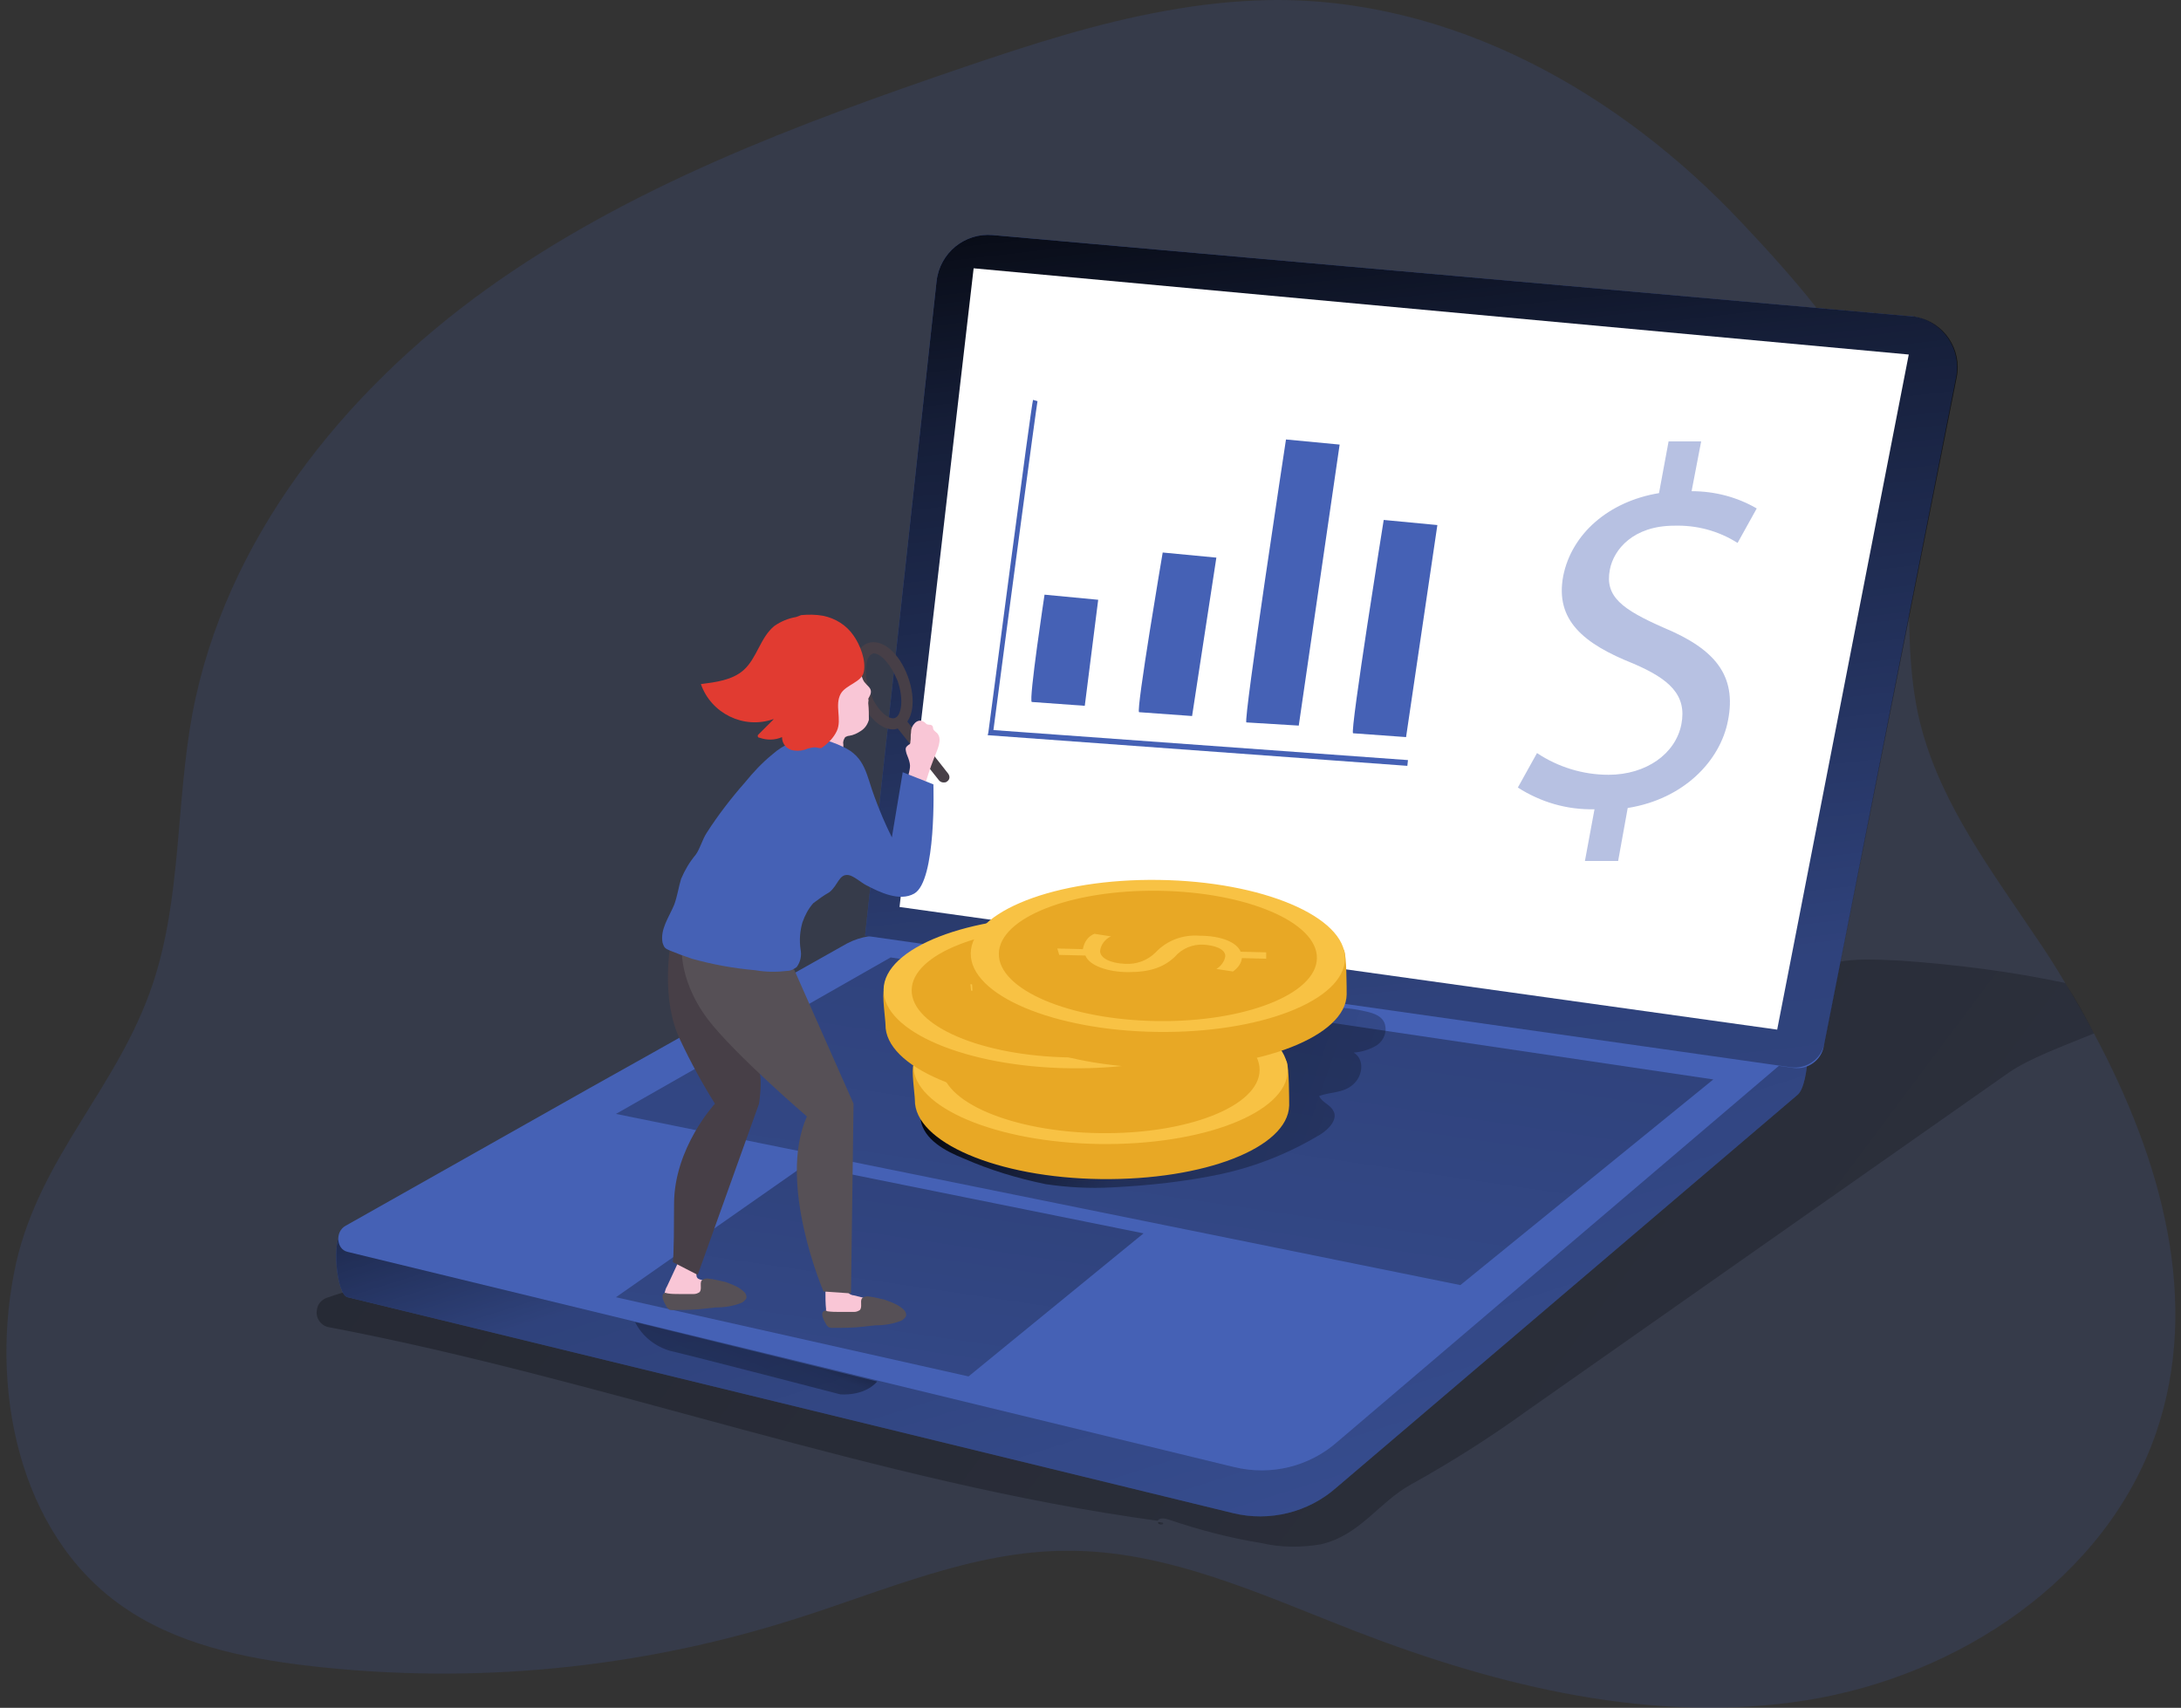 <svg width="332" height="260" viewBox="0 0 332 260" fill="none" xmlns="http://www.w3.org/2000/svg">
<rect x="0" y="0" width="332" height="260" fill="#333333" stroke="none"/>
<path opacity="0.18" d="M318.756 157.33C317.394 154.705 315.936 152.177 314.38 149.649C312.922 147.218 311.463 144.884 309.907 142.648C303.198 132.633 295.809 122.812 292.6 111.242C288.613 96.949 292.6 81.1 288.322 67.293C284.627 55.236 273.445 42.693 265.083 33.845C246.512 14.106 221.037 -0.381 193.326 0.008C187.978 0.105 182.63 0.688 177.379 1.661C166.975 3.508 156.766 6.814 146.751 10.217C121.373 18.871 95.801 28.4 74.021 44.054C52.241 59.709 34.253 82.266 29.294 108.616C26.766 122.229 27.641 136.619 23.266 149.746C18.015 165.498 6.25 175.804 2.458 192.237C-1.723 211.1 2.75 233.366 18.501 244.45C26.766 250.284 36.975 252.424 46.893 253.59C71.882 256.507 97.26 254.076 121.276 246.395C134.791 242.117 148.21 236.088 162.406 236.088C177.671 235.991 192.061 242.797 206.355 248.34C228.232 256.799 251.86 262.536 275.001 258.841C298.142 255.146 320.506 240.367 328.187 218.198C335.091 198.168 329.062 176.582 318.756 157.33Z" fill="#4561B5"/>
<path d="M176.31 231.713L176.991 231.81C177.38 232.199 176.116 232.199 176.31 231.713Z" fill="url(#paint0_linear)"/>
<path d="M318.756 157.33C313.992 159.275 308.936 161.122 305.824 163.262L232.414 214.795C226.774 218.879 220.94 222.573 214.815 225.977C209.856 228.699 207.036 233.755 201.007 235.116C197.993 235.603 194.979 235.603 192.062 234.922C187.2 234.144 182.436 232.88 177.866 231.324C177.283 231.13 176.505 231.033 176.213 231.519C133.431 225.685 92.496 210.128 50.102 202.057C48.838 201.863 47.963 200.599 48.255 199.335C48.352 198.557 48.936 197.876 49.714 197.585C53.311 196.321 56.909 195.446 60.701 194.862C67.507 193.598 74.216 192.334 81.022 191.265C94.732 188.931 108.539 187.375 122.346 186.695C145.39 185.722 168.629 188.153 191.381 184.653C212.967 181.25 233.386 172.596 253.513 164.039C258.375 161.998 263.334 159.761 267.126 156.164C270.14 153.344 272.473 149.552 276.266 147.607C280.058 145.662 285.016 146.051 289.295 146.246C297.754 146.829 306.116 147.899 314.381 149.649C316.034 152.177 317.492 154.802 318.756 157.33Z" fill="url(#paint1_linear)"/>
<path d="M52.047 187.764L148.113 145.954C150.155 144.884 152.586 144.495 154.822 144.884L273.64 154.996C275.877 155.288 275.488 165.109 273.64 166.664L203.438 226.462C199.16 230.254 193.229 231.713 187.687 230.352L52.922 197.487C51.172 197.098 50.491 188.542 52.047 187.764Z" fill="#4561B5"/>
<path d="M52.047 187.764L148.113 145.954C150.155 144.884 152.586 144.495 154.822 144.884L273.64 154.996C275.877 155.288 275.488 165.109 273.64 166.664L203.438 226.462C199.16 230.254 193.229 231.713 187.687 230.352L52.922 197.487C51.172 197.098 50.491 188.542 52.047 187.764Z" fill="url(#paint2_linear)"/>
<path d="M273.835 159.664L203.633 219.462C199.355 223.254 193.521 224.712 187.881 223.351L52.922 190.584C51.172 190.195 50.977 187.472 52.63 186.597L89.676 165.692L99.399 160.247L128.958 143.62C131 142.551 133.431 142.162 135.667 142.551L272.668 154.51C274.904 154.705 275.682 158.108 273.835 159.664Z" fill="#4561B5"/>
<path d="M135.57 145.759L260.806 164.331L222.301 195.64L93.76 169.581L135.57 145.759Z" fill="url(#paint3_linear)"/>
<path d="M185.936 178.721C191.284 177.555 196.34 175.513 201.007 172.693C202.272 171.915 203.73 170.359 202.952 169.095C202.466 168.123 201.202 167.831 200.813 166.859C202.563 166.178 204.411 166.47 205.966 165.109C207.522 163.748 207.717 161.22 206.064 160.247C207.328 160.15 208.592 159.761 209.661 159.08C210.731 158.303 211.217 156.941 210.731 155.677C210.147 154.413 208.592 154.122 207.23 153.83C205.383 153.441 203.438 153.344 201.494 153.344C199.257 153.538 197.215 154.219 195.271 155.288C193.521 156.261 192.062 157.914 190.215 158.886C186.617 160.733 181.853 160.539 177.866 161.414C174.949 161.997 172.129 163.164 169.212 164.039C166.295 164.914 163.573 165.498 160.753 166.178C153.947 167.637 147.043 169.095 140.14 170.457C140.626 173.471 143.835 175.221 146.752 176.388C150.738 178.138 154.919 179.402 159.197 180.277C162.503 180.763 165.907 180.958 169.31 180.763C174.949 180.472 180.491 179.888 185.936 178.721Z" fill="url(#paint4_linear)"/>
<path d="M122.541 177.36L174.074 187.764L147.432 209.544L93.76 197.488L122.541 177.36Z" fill="url(#paint5_linear)"/>
<path d="M96.677 201.279C97.746 203.418 99.691 204.974 102.025 205.655C105.817 206.53 127.889 212.267 127.889 212.267C127.889 212.267 131.486 212.656 133.528 210.322L96.677 201.279Z" fill="url(#paint6_linear)"/>
<path d="M131.681 142.453L273.057 162.581C275.196 162.872 277.238 161.414 277.627 159.275L297.754 57.472C298.629 53.194 295.809 49.013 291.531 48.235C291.239 48.138 290.948 48.138 290.656 48.138L151.127 35.789C146.849 35.4 143.057 38.512 142.571 42.79L131.681 142.453Z" fill="#4561B5"/>
<path d="M131.681 142.453L272.668 162.483C275.001 162.775 277.238 161.219 277.724 158.886L297.851 57.472C298.726 53.194 295.907 49.013 291.628 48.235C291.337 48.138 291.045 48.138 290.753 48.138L151.127 35.789C146.849 35.4 143.057 38.512 142.571 42.79L131.681 142.453Z" fill="url(#paint7_linear)"/>
<path d="M270.529 156.747L290.559 53.972L148.21 40.846L136.931 138.078L270.529 156.747Z" fill="white"/>
<path d="M125.749 199.334C125.652 199.918 125.847 200.404 126.236 200.793C126.43 200.89 126.625 200.987 126.916 201.085C127.597 201.182 128.18 201.279 128.861 201.182C130.028 201.085 131.292 200.89 132.459 200.696L134.5 200.307C134.792 200.307 134.987 200.21 135.181 200.015C135.278 199.723 135.278 199.432 135.084 199.237C134.695 198.848 134.306 198.557 133.723 198.362C132.459 197.876 131.292 197.487 129.93 197.195C129.736 197.195 129.542 197.098 129.347 197.001C129.055 196.806 129.055 196.417 128.861 196.126C128.472 195.64 127.889 195.348 127.208 195.542C126.625 195.64 125.749 196.029 125.652 196.709C125.652 197.487 125.652 198.459 125.749 199.334Z" fill="#F9C6D6"/>
<path d="M132.361 197.39C131.972 197.293 131.486 197.39 131.194 197.682C130.903 198.168 131.292 198.946 130.903 199.432C130.611 199.626 130.319 199.724 130.028 199.724H127.791C127.208 199.724 126.625 199.724 125.944 199.626C125.847 199.529 125.652 199.529 125.555 199.529C125.361 199.626 125.166 199.724 125.166 200.015C125.166 200.21 125.166 200.404 125.263 200.599C125.361 200.988 125.652 201.377 125.847 201.765C125.944 201.863 126.041 201.96 126.138 202.057C126.236 202.057 126.43 202.154 126.527 202.154C127.889 202.154 129.153 202.154 130.514 202.057C131.389 201.96 132.361 201.863 133.236 201.765C134.598 201.765 135.862 201.571 137.126 201.085C137.417 200.988 137.709 200.696 137.904 200.404C138.001 200.112 137.904 199.821 137.709 199.529C137.515 199.335 137.32 199.14 137.028 198.946C136.348 198.46 135.473 198.168 134.695 197.876C133.917 197.682 133.139 197.487 132.361 197.39Z" fill="#565056"/>
<path d="M101.15 196.904V197.001C101.247 198.751 103.58 198.848 104.844 198.751C106.011 198.654 107.275 198.459 108.442 198.265L110.484 197.876C110.776 197.876 110.97 197.779 111.165 197.487C111.262 197.195 111.262 196.904 111.067 196.709C110.678 196.32 110.289 196.029 109.803 195.834C108.734 195.445 107.567 195.056 106.497 194.765C105.525 194.473 106.303 193.112 106.4 192.334C106.497 192.236 106.497 192.042 106.4 191.848C106.303 191.653 106.108 191.556 105.914 191.556C105.331 191.361 104.747 191.264 104.067 191.264C103.969 191.264 103.775 191.264 103.678 191.361C103.58 191.459 103.483 191.556 103.483 191.653L101.539 195.834C101.344 196.126 101.247 196.515 101.15 196.904Z" fill="#F9C6D6"/>
<path d="M102.025 144.106C102.025 144.106 100.566 152.274 103.58 158.4C105.136 161.706 106.886 164.914 108.831 168.026C108.831 168.026 102.608 174.735 102.608 183.291C102.608 191.848 102.414 192.139 102.414 192.139L106.206 194.084L115.54 168.026C115.54 168.026 116.123 164.331 115.54 163.067C114.957 161.803 110.192 147.607 110.192 147.607L102.025 144.106Z" fill="#473F47"/>
<path d="M135.959 111.048C134.014 111.048 131.875 109.006 130.708 105.797C129.347 102.102 129.93 98.699 132.07 97.921C134.209 97.143 136.834 99.282 138.195 102.977C139.556 106.672 138.973 110.075 136.834 110.853C136.542 110.95 136.251 111.048 135.959 111.048ZM133.042 99.477C132.945 99.477 132.847 99.477 132.75 99.574C131.778 99.963 131.389 102.394 132.361 105.214C133.334 108.033 135.278 109.686 136.251 109.297C137.223 108.908 137.612 106.478 136.639 103.658C135.57 101.033 134.014 99.477 133.042 99.477Z" fill="#473F47"/>
<path d="M143.64 119.118C143.349 119.118 143.154 119.02 142.96 118.826L136.542 110.756C136.251 110.367 136.348 109.88 136.64 109.492C137.028 109.2 137.515 109.297 137.904 109.589L144.321 117.756C144.613 118.145 144.613 118.631 144.224 118.923C144.029 119.118 143.835 119.118 143.64 119.118Z" fill="#473F47"/>
<path d="M132.167 107.061C132.264 107.936 132.264 108.811 132.264 109.589C132.07 110.27 131.681 110.853 131.097 111.242C130.514 111.631 129.93 111.923 129.25 112.02C129.055 112.02 128.861 112.117 128.666 112.214C128.472 112.506 128.277 112.895 128.375 113.284V115.52C128.375 115.715 128.375 116.007 128.18 116.201C128.083 116.298 127.986 116.395 127.791 116.395C126.722 116.687 125.555 116.104 125.069 115.034C124.777 114.548 124.485 114.062 124.194 113.673C123.902 113.09 123.708 112.409 123.708 111.728C123.513 109.589 123.902 107.45 124.874 105.603C125.458 104.436 126.333 103.366 127.402 102.588C128.277 102.005 129.93 101.033 130.806 102.102C131.194 102.588 131.194 103.464 131.681 103.95C131.972 104.339 132.458 104.63 132.556 105.116C132.653 105.603 132.361 105.992 132.167 106.381C132.264 106.575 132.167 106.769 132.167 107.061Z" fill="#F9C6D6"/>
<path d="M138.681 111.533V111.436C138.681 110.95 138.876 110.464 139.265 110.075C139.654 109.686 140.14 109.589 140.626 109.881C140.82 109.978 140.918 110.172 141.112 110.269C141.307 110.367 141.696 110.269 141.89 110.464C142.084 110.658 141.987 110.853 142.085 111.047C142.182 111.242 142.473 111.436 142.668 111.631C143.543 112.603 142.571 114.353 142.182 115.423C141.598 116.881 141.112 118.437 140.626 119.993C140.043 120.09 139.556 119.993 139.07 119.701C138.876 119.604 138.779 119.507 138.584 119.312C138.292 118.729 138.195 118.145 138.39 117.562C138.487 117.076 138.584 116.687 138.487 116.201C138.39 115.715 138.195 115.228 138.001 114.742C137.904 114.353 137.709 113.867 138.098 113.575C138.195 113.478 138.292 113.381 138.487 113.284C138.584 113.186 138.584 112.992 138.584 112.895C138.681 112.409 138.584 111.922 138.681 111.533Z" fill="#F9C6D6"/>
<path d="M120.888 147.607L129.93 168.026L129.542 196.904L125.361 196.612C125.361 196.612 118.263 180.18 122.832 169.97C122.832 169.97 111.845 160.539 107.761 155.191C102.803 148.579 103.872 143.134 103.872 143.134L120.888 147.607Z" fill="#565056"/>
<path d="M125.069 112.506C126.138 112.798 127.305 113.187 128.277 113.673C131.778 115.228 131.875 118.048 133.139 121.354C133.917 123.493 134.792 125.535 135.764 127.48L137.417 117.562L142.085 119.409C142.085 119.409 142.571 134.092 139.168 136.036C136.931 137.3 133.917 135.842 131.875 134.772C131.097 134.383 129.93 133.314 129.153 133.216C127.694 133.022 127.597 134.772 126.236 135.842C125.36 136.328 124.583 136.911 123.805 137.495C123.027 138.37 122.541 139.342 122.152 140.412C121.763 141.773 121.666 143.134 121.86 144.495C122.055 145.468 121.86 146.44 121.277 147.218C120.888 147.51 120.402 147.801 119.915 147.801C118.263 147.996 116.61 147.996 114.957 147.704C111.651 147.412 108.442 146.829 105.331 145.954C104.164 145.565 103.094 145.176 101.927 144.69C101.733 144.593 101.441 144.495 101.247 144.301C101.052 144.107 100.955 143.815 100.858 143.523C100.469 141.481 101.83 139.634 102.608 137.786C103.094 136.522 103.289 135.064 103.678 133.8C104.261 132.439 104.942 131.272 105.914 130.105C106.595 129.133 106.886 127.869 107.567 126.799C109.317 124.077 111.262 121.549 113.401 119.118C114.665 117.562 116.026 116.104 117.582 114.84C119.332 113.284 121.471 112.409 123.805 112.409C124.291 112.409 124.68 112.409 125.069 112.506Z" fill="#4561B5"/>
<path d="M121.179 93.935C120.013 94.129 118.846 94.615 117.874 95.296C115.734 97.046 115.248 100.158 113.206 102.005C111.456 103.561 108.928 103.852 106.692 104.144C108.248 108.617 113.206 111.048 117.679 109.492C117.679 109.492 117.679 109.492 117.776 109.492L115.443 111.825C115.346 111.923 115.346 111.923 115.346 112.02C115.346 112.214 115.443 112.312 115.637 112.312C116.707 112.701 117.971 112.701 119.04 112.214C119.04 113.284 119.818 114.159 120.888 114.256C121.568 114.354 122.346 114.256 122.93 113.965C123.319 113.867 123.708 113.77 124.096 113.77C124.388 113.77 124.68 113.965 125.069 113.867C126.041 113.187 126.916 112.312 127.402 111.242C128.18 109.492 127.013 107.353 127.986 105.603C128.764 104.241 131.194 103.852 131.486 102.297C131.875 100.546 130.903 98.116 129.93 96.754C128.861 95.199 127.208 94.129 125.263 93.74C124.194 93.546 123.027 93.546 121.957 93.643L121.179 93.935Z" fill="#E13B31"/>
<path d="M107.956 194.667C107.567 194.57 107.081 194.667 106.789 194.959C106.497 195.445 106.886 196.223 106.497 196.709C106.206 196.904 105.914 197.001 105.622 197.001H103.386C102.803 197.001 102.219 197.001 101.636 196.904C101.539 196.904 101.344 196.806 101.247 196.806C101.052 196.904 100.858 197.001 100.858 197.293C100.858 197.487 100.858 197.682 100.955 197.876C101.052 198.265 101.344 198.654 101.539 199.043C101.636 199.14 101.733 199.237 101.83 199.335C101.927 199.432 102.122 199.432 102.219 199.432C103.58 199.432 104.844 199.432 106.206 199.335C107.178 199.237 108.053 199.14 108.928 199.043C110.289 199.043 111.554 198.848 112.818 198.362C113.109 198.265 113.401 197.973 113.595 197.682C113.693 197.39 113.595 197.098 113.401 196.806C113.206 196.612 113.012 196.418 112.72 196.223C112.04 195.737 111.165 195.445 110.387 195.153C109.512 194.959 108.734 194.765 107.956 194.667Z" fill="#565056"/>
<path d="M167.559 179.499C151.808 179.305 139.168 173.86 139.265 167.442C139.265 166.762 138.681 162.678 139.07 162.094C141.598 156.747 153.947 156.066 167.948 156.26C181.658 156.455 193.229 156.26 195.854 161.608C196.243 162.386 196.243 167.539 196.243 168.317C196.049 174.735 183.311 179.694 167.559 179.499Z" fill="#E8A825"/>
<path d="M196.02 162.998C196.111 156.608 183.431 151.246 167.699 151.021C151.966 150.795 139.138 155.793 139.047 162.182C138.955 168.572 151.635 173.934 167.368 174.16C183.1 174.385 195.928 169.388 196.02 162.998Z" fill="#F8C244"/>
<path d="M191.742 162.937C191.82 157.46 181.045 152.865 167.675 152.674C154.305 152.482 143.403 156.767 143.325 162.244C143.246 167.721 154.021 172.316 167.391 172.507C180.761 172.698 191.663 168.414 191.742 162.937Z" fill="#E8A825"/>
<path d="M152.197 161.414L156.086 161.511C156.28 160.442 156.864 159.567 157.836 159.178L160.364 159.567C159.489 159.956 158.809 160.831 158.711 161.803C158.711 162.873 160.267 163.748 162.406 163.748C164.156 163.845 165.809 163.262 166.976 161.997C168.726 160.15 171.157 159.275 173.685 159.469C176.894 159.469 179.325 160.442 179.908 161.9L183.797 161.997V162.97L180.005 162.873C179.908 163.748 179.422 164.526 178.644 164.914L176.116 164.526C176.797 164.137 177.38 163.359 177.477 162.581C177.477 161.414 175.727 160.928 174.171 160.831C172.518 160.733 170.865 161.414 169.796 162.678C168.143 164.234 166.101 165.012 162.698 165.012C159.684 165.012 156.767 164.039 156.183 162.484L152.197 162.386V161.414Z" fill="#F8C244"/>
<path d="M163.087 168.026C147.335 167.831 134.695 162.386 134.792 155.969C134.792 155.288 134.209 151.205 134.598 150.621C137.126 145.273 149.474 144.593 163.476 144.787C177.186 144.982 188.756 144.787 191.381 150.135C191.77 150.913 191.77 156.066 191.77 156.844C191.576 163.164 178.741 168.22 163.087 168.026Z" fill="#E8A825"/>
<path d="M191.474 151.471C191.566 145.081 178.886 139.718 163.153 139.493C147.421 139.268 134.593 144.265 134.501 150.655C134.41 157.045 147.09 162.407 162.822 162.632C178.555 162.857 191.383 157.86 191.474 151.471Z" fill="#F8C244"/>
<path d="M187.196 151.409C187.275 145.932 176.5 141.337 163.13 141.146C149.76 140.954 138.858 145.239 138.779 150.716C138.701 156.193 149.476 160.788 162.846 160.979C176.216 161.171 187.118 156.886 187.196 151.409Z" fill="#E8A825"/>
<path d="M147.724 149.843L151.613 149.941C151.808 148.871 152.391 147.996 153.363 147.607L155.892 147.996C155.016 148.385 154.336 149.26 154.239 150.232C154.239 151.302 155.794 152.177 157.933 152.177C159.684 152.274 161.337 151.691 162.601 150.427C164.351 148.579 166.782 147.704 169.31 147.899C172.518 147.899 174.949 148.871 175.533 150.329L179.422 150.427V151.399L175.63 151.302C175.533 152.177 175.046 152.955 174.269 153.344L171.74 152.955C172.421 152.566 173.004 151.788 173.102 151.01C173.102 149.843 171.352 149.357 169.796 149.26C168.143 149.163 166.49 149.843 165.42 151.107C163.767 152.663 161.726 153.441 158.322 153.441C155.308 153.441 152.391 152.469 151.808 150.913L147.821 150.816L147.724 149.843Z" fill="#F8C244"/>
<path d="M176.31 162.581C160.559 162.386 147.918 156.941 148.016 150.524C148.016 149.843 147.432 145.759 147.821 145.176C150.349 139.828 162.698 139.148 176.699 139.342C190.409 139.536 201.98 139.342 204.605 144.69C204.994 145.468 204.994 150.621 204.994 151.399C204.897 157.719 192.062 162.775 176.31 162.581Z" fill="#E8A825"/>
<path d="M204.742 145.935C204.834 139.545 192.154 134.183 176.421 133.958C160.689 133.732 147.861 138.73 147.77 145.119C147.678 151.509 160.358 156.872 176.09 157.097C191.823 157.322 204.651 152.325 204.742 145.935Z" fill="#F8C244"/>
<path d="M200.464 145.873C200.543 140.397 189.768 135.802 176.398 135.61C163.028 135.419 152.126 139.704 152.047 145.18C151.969 150.657 162.744 155.252 176.114 155.444C189.484 155.635 200.386 151.35 200.464 145.873Z" fill="#E8A825"/>
<path d="M160.948 144.398L164.837 144.496C165.031 143.426 165.615 142.551 166.587 142.162L169.115 142.551C168.24 142.94 167.559 143.815 167.462 144.787C167.462 145.857 169.018 146.635 171.254 146.732C173.004 146.829 174.657 146.246 175.921 144.982C177.672 143.134 180.102 142.259 182.631 142.454C185.839 142.454 188.27 143.426 188.853 144.885L192.743 144.982V145.954L189.048 145.857C188.951 146.732 188.367 147.413 187.687 147.899L185.159 147.51C185.839 147.121 186.423 146.343 186.52 145.565C186.52 144.398 184.77 143.912 183.214 143.815C181.561 143.718 179.908 144.398 178.838 145.662C177.185 147.218 175.144 147.996 171.74 147.996C168.726 147.996 165.809 147.024 165.226 145.468L161.239 145.371L160.948 144.398Z" fill="#F8C244"/>
<path d="M157.058 106.866C156.572 106.575 159.003 90.531 159.003 90.531L167.171 91.309L165.129 107.45L157.058 106.866Z" fill="#4561B5"/>
<path d="M173.393 108.422C172.907 108.131 176.991 84.114 176.991 84.114L185.159 84.892L181.464 109.006L173.393 108.422Z" fill="#4561B5"/>
<path d="M189.728 109.978C189.242 109.686 195.757 66.904 195.757 66.904L203.924 67.682L197.702 110.464L189.728 109.978Z" fill="#4561B5"/>
<path d="M205.966 111.631C205.48 111.339 210.634 79.155 210.634 79.155L218.801 79.933L214.037 112.214L205.966 111.631Z" fill="#4561B5"/>
<path d="M214.231 116.59L150.349 111.923L150.447 111.534C151.127 106.478 156.961 61.751 157.253 60.876L157.933 61.07C157.739 62.042 153.461 94.032 151.224 111.145L214.328 115.715L214.231 116.59Z" fill="#4561B5"/>
<path opacity="0.39" d="M241.262 131.077L242.72 123.201C238.539 123.299 234.553 122.132 231.052 119.895L233.969 114.645C237.178 116.784 240.97 117.951 244.859 117.951C250.596 117.951 255.069 114.742 255.944 110.269C256.819 105.797 254.096 103.366 248.651 101.032C241.067 98.018 236.692 94.42 237.956 87.711C239.22 81.294 244.859 76.335 252.541 75.071L253.999 67.195H258.958L257.5 74.779C261 74.779 264.403 75.654 267.417 77.405L264.5 82.655C261.583 80.808 258.277 79.933 254.874 80.03C248.651 80.03 245.637 83.628 245.054 86.739C244.276 90.823 246.901 92.767 253.319 95.587C261 98.796 264.403 102.782 263.042 109.686C261.875 115.812 256.333 121.646 247.776 123.007L246.318 131.077H241.262Z" fill="#4561B5"/>
<defs>
<linearGradient id="paint0_linear" x1="175.544" y1="231.043" x2="178.422" y2="233.192" gradientUnits="userSpaceOnUse">
<stop offset="0.01"/>
<stop offset="0.08" stop-opacity="0.69"/>
<stop offset="0.21" stop-opacity="0.32"/>
<stop offset="1" stop-opacity="0"/>
</linearGradient>
<linearGradient id="paint1_linear" x1="-98.891" y1="-34.225" x2="633.008" y2="513.175" gradientUnits="userSpaceOnUse">
<stop offset="0.01"/>
<stop offset="0.08" stop-opacity="0.69"/>
<stop offset="0.21" stop-opacity="0.32"/>
<stop offset="1" stop-opacity="0"/>
</linearGradient>
<linearGradient id="paint2_linear" x1="147.236" y1="124.811" x2="223.204" y2="366.065" gradientUnits="userSpaceOnUse">
<stop offset="0.01"/>
<stop offset="0.08" stop-opacity="0.69"/>
<stop offset="0.21" stop-opacity="0.32"/>
<stop offset="1" stop-opacity="0"/>
</linearGradient>
<linearGradient id="paint3_linear" x1="190.321" y1="79.005" x2="143.863" y2="392.989" gradientUnits="userSpaceOnUse">
<stop offset="0.01"/>
<stop offset="0.08" stop-opacity="0.69"/>
<stop offset="0.21" stop-opacity="0.32"/>
<stop offset="1" stop-opacity="0"/>
</linearGradient>
<linearGradient id="paint4_linear" x1="142.062" y1="152.948" x2="297.284" y2="206.659" gradientUnits="userSpaceOnUse">
<stop offset="0.01"/>
<stop offset="0.08" stop-opacity="0.69"/>
<stop offset="0.21" stop-opacity="0.32"/>
<stop offset="1" stop-opacity="0"/>
</linearGradient>
<linearGradient id="paint5_linear" x1="144.262" y1="122.906" x2="108.47" y2="364.84" gradientUnits="userSpaceOnUse">
<stop offset="0.01"/>
<stop offset="0.08" stop-opacity="0.69"/>
<stop offset="0.21" stop-opacity="0.32"/>
<stop offset="1" stop-opacity="0"/>
</linearGradient>
<linearGradient id="paint6_linear" x1="119.383" y1="194.754" x2="100.344" y2="243.721" gradientUnits="userSpaceOnUse">
<stop offset="0.01"/>
<stop offset="0.08" stop-opacity="0.69"/>
<stop offset="0.21" stop-opacity="0.32"/>
<stop offset="1" stop-opacity="0"/>
</linearGradient>
<linearGradient id="paint7_linear" x1="203.606" y1="1.113" x2="285.194" y2="713.663" gradientUnits="userSpaceOnUse">
<stop offset="0.01"/>
<stop offset="0.08" stop-opacity="0.69"/>
<stop offset="0.21" stop-opacity="0.32"/>
<stop offset="1" stop-opacity="0"/>
</linearGradient>
</defs>
</svg>
